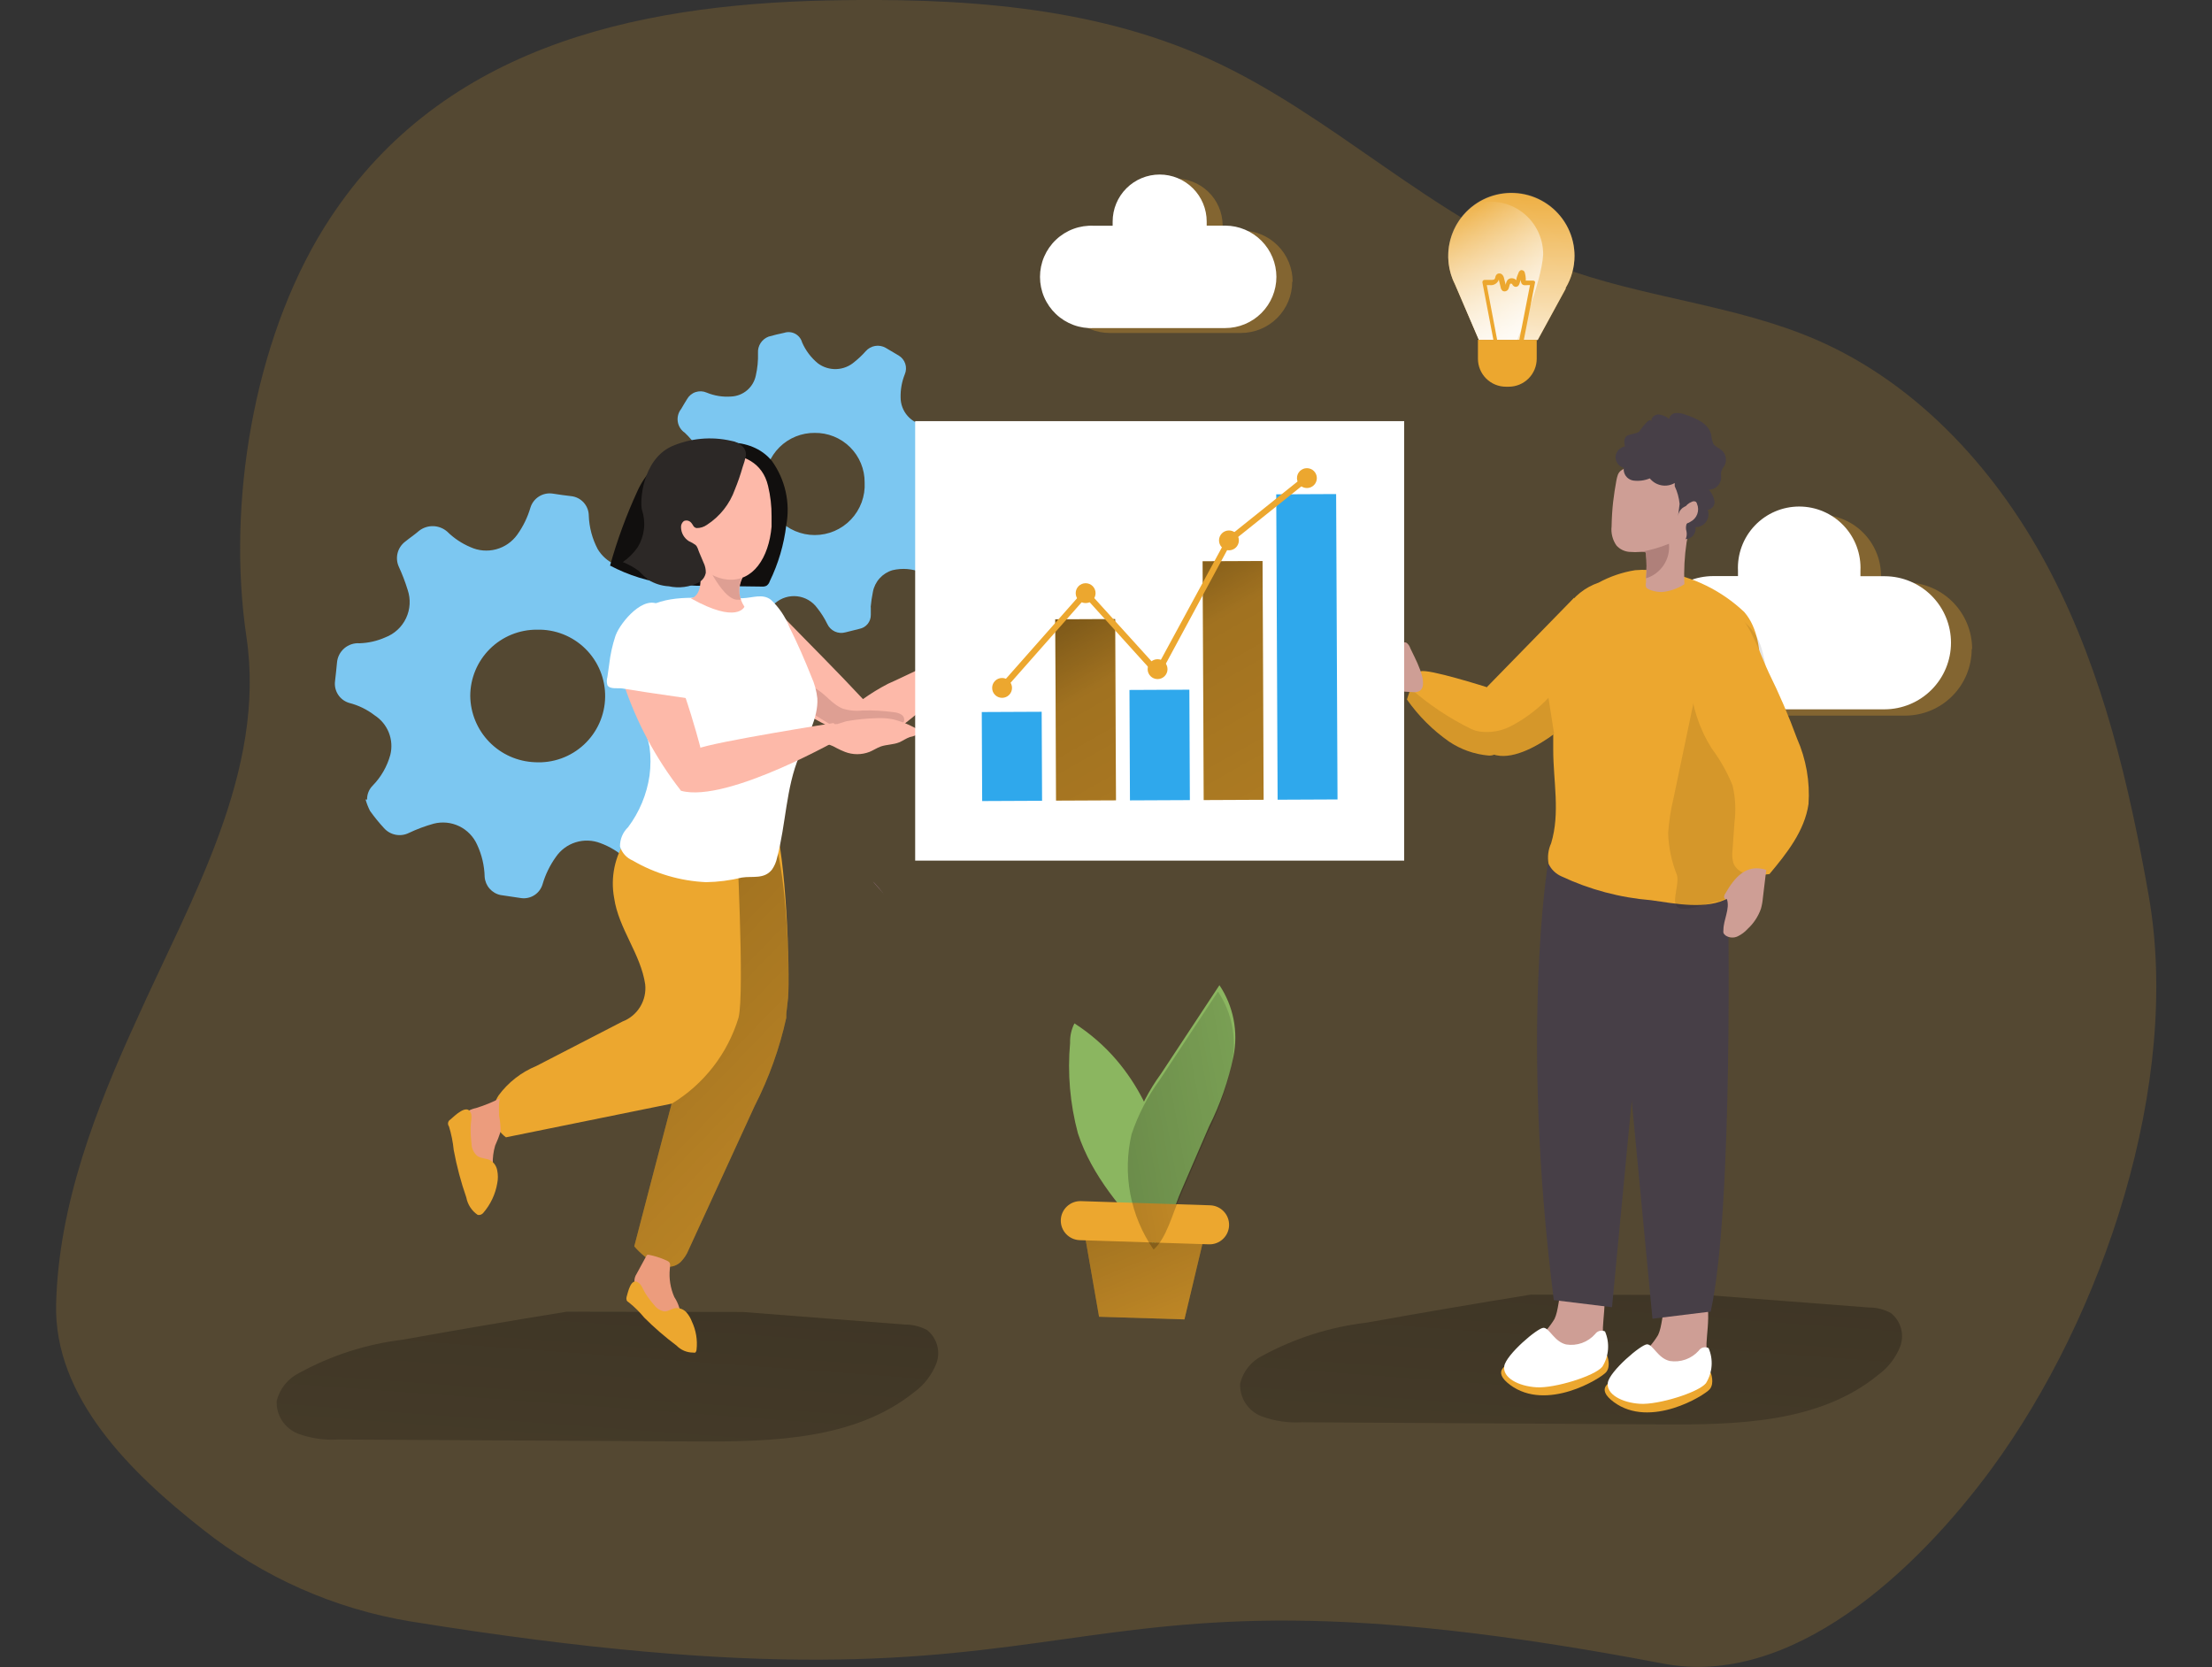 <svg width="406" height="306" viewBox="0 0 406 306" fill="none" xmlns="http://www.w3.org/2000/svg">
<rect x="0" y="0" width="406" height="306" fill="#333333" stroke="none"/>
<g clip-path="url(#clip0_613_6)">
<path opacity="0.18" d="M75.367 297.6C61.388 295.302 48.229 289.466 37.143 280.646C24.068 270.37 9.862 256.524 10.299 239.339C10.761 221.1 17.569 203.555 25.095 187.14C35.037 164.971 48.908 141.594 45.235 116.908C41.613 92.607 46.494 62.68 59.492 41.769C80.043 8.837 116.006 0.848 151.97 0.077C175.732 -0.411 200.187 1.002 221.842 10.789C244.602 21.064 262.815 40.048 286.063 48.885C301.476 54.691 318.328 55.846 333.407 62.371C352.391 70.617 367.033 86.955 376.538 105.348C386.043 123.741 390.821 144.163 394.391 164.431C400.402 198.725 386.12 241.496 365.543 269.574C351.749 288.326 328.783 309.93 305.099 305.306C185.031 282.392 208.125 319.024 75.367 297.6Z" fill="#ECA72F"/>
<path opacity="0.31" d="M361.896 119.117C361.896 122.356 360.611 125.462 358.323 127.754C356.036 130.047 352.932 131.338 349.694 131.345H318.277C315.034 131.345 311.924 130.056 309.63 127.763C307.337 125.47 306.049 122.36 306.049 119.117C306.049 115.874 307.337 112.764 309.63 110.471C311.924 108.178 315.034 106.889 318.277 106.889H322.798C322.772 106.556 322.772 106.221 322.798 105.887C322.772 104.413 323.038 102.949 323.579 101.577C324.119 100.205 324.925 98.954 325.95 97.893C326.974 96.833 328.197 95.985 329.55 95.397C330.902 94.81 332.357 94.494 333.831 94.469C335.305 94.444 336.77 94.709 338.142 95.25C339.513 95.791 340.765 96.596 341.825 97.621C342.886 98.645 343.734 99.869 344.321 101.221C344.909 102.573 345.224 104.028 345.249 105.502V105.887C345.249 106.221 345.249 106.555 345.249 106.889H349.745C352.988 106.889 356.098 108.178 358.391 110.471C360.684 112.764 361.973 115.874 361.973 119.117H361.896Z" fill="#ECA72F"/>
<path d="M358.094 117.961C358.094 121.2 356.809 124.306 354.521 126.598C352.234 128.891 349.13 130.182 345.892 130.189H314.5C312.895 130.189 311.305 129.872 309.821 129.258C308.338 128.643 306.99 127.743 305.854 126.607C304.719 125.472 303.818 124.124 303.203 122.64C302.589 121.157 302.273 119.567 302.273 117.961C302.273 116.355 302.589 114.765 303.203 113.282C303.818 111.798 304.719 110.45 305.854 109.315C306.99 108.179 308.338 107.279 309.821 106.664C311.305 106.05 312.895 105.733 314.5 105.733H318.996C318.996 105.399 318.996 105.066 318.996 104.757C318.923 103.236 319.16 101.716 319.692 100.289C320.224 98.862 321.04 97.558 322.091 96.456C323.141 95.354 324.405 94.476 325.805 93.877C327.205 93.277 328.712 92.968 330.235 92.968C331.757 92.968 333.264 93.277 334.664 93.877C336.064 94.476 337.328 95.354 338.378 96.456C339.429 97.558 340.245 98.862 340.777 100.289C341.309 101.716 341.546 103.236 341.473 104.757V104.757C341.473 105.091 341.473 105.425 341.473 105.759H345.969C349.191 105.779 352.275 107.074 354.547 109.36C356.819 111.646 358.094 114.738 358.094 117.961V117.961Z" fill="white"/>
<path d="M67.378 146.758C67.365 146.282 67.45 145.809 67.627 145.367C67.803 144.926 68.069 144.525 68.406 144.189C69.947 142.61 71.061 140.665 71.642 138.537C71.978 137.181 71.88 135.753 71.365 134.454C70.849 133.156 69.94 132.05 68.765 131.293C67.372 130.217 65.772 129.439 64.064 129.007C63.23 128.753 62.514 128.21 62.043 127.476C61.572 126.742 61.378 125.864 61.495 125C61.624 123.869 61.752 122.739 61.855 121.609C61.94 120.593 62.422 119.652 63.196 118.988C63.97 118.325 64.974 117.993 65.991 118.064C67.622 118.015 69.227 117.648 70.718 116.985C72.397 116.348 73.764 115.084 74.53 113.46C75.297 111.836 75.403 109.978 74.828 108.277C74.383 106.829 73.842 105.413 73.209 104.038C72.846 103.251 72.763 102.363 72.973 101.522C73.183 100.681 73.674 99.938 74.365 99.414C75.213 98.721 76.112 98.13 76.934 97.41C77.677 96.839 78.594 96.542 79.531 96.57C80.467 96.599 81.365 96.95 82.072 97.564C83.3 98.776 84.747 99.744 86.336 100.416C87.813 101.095 89.48 101.238 91.05 100.821C92.621 100.404 93.997 99.452 94.942 98.13C96.02 96.625 96.837 94.948 97.356 93.172C97.618 92.316 98.182 91.583 98.942 91.111C99.703 90.639 100.609 90.458 101.492 90.603C102.623 90.783 103.727 90.937 104.857 91.065C105.741 91.166 106.556 91.588 107.148 92.252C107.74 92.915 108.068 93.773 108.069 94.662C108.149 96.806 108.711 98.904 109.713 100.801C110.46 102.036 111.566 103.015 112.883 103.607C114.199 104.198 115.665 104.376 117.085 104.115C118.697 103.792 120.255 103.238 121.709 102.471C122.567 101.988 123.578 101.852 124.534 102.091C125.489 102.33 126.317 102.925 126.847 103.755C127.489 104.732 128.337 105.579 128.979 106.555C129.46 107.237 129.686 108.067 129.615 108.899C129.545 109.731 129.183 110.511 128.594 111.102C127.336 112.408 126.342 113.942 125.665 115.623C124.947 117.27 124.894 119.131 125.517 120.816C126.139 122.501 127.389 123.881 129.005 124.666C130.237 125.361 131.536 125.929 132.883 126.361C133.655 126.608 134.324 127.101 134.788 127.764C135.252 128.428 135.485 129.226 135.452 130.035C135.452 131.396 135.195 132.758 134.99 134.093C134.882 134.979 134.449 135.792 133.775 136.376C133.101 136.96 132.234 137.272 131.342 137.253C129.351 137.292 127.394 137.775 125.614 138.666C124.279 139.322 123.198 140.4 122.538 141.733C121.879 143.066 121.678 144.579 121.966 146.038C122.216 147.747 122.764 149.399 123.584 150.919C123.844 151.334 124.02 151.796 124.102 152.279C124.183 152.762 124.168 153.256 124.059 153.733C123.949 154.21 123.746 154.661 123.462 155.06C123.178 155.459 122.818 155.797 122.403 156.057L120.091 157.855C119.375 158.491 118.442 158.827 117.486 158.794C116.529 158.76 115.622 158.36 114.953 157.675C113.582 156.39 111.965 155.394 110.201 154.747C108.746 154.183 107.143 154.13 105.654 154.597C104.165 155.064 102.879 156.022 102.006 157.316C100.929 158.822 100.113 160.497 99.591 162.274C99.353 163.097 98.829 163.808 98.113 164.279C97.397 164.75 96.537 164.95 95.687 164.842L91.885 164.277C91.099 164.117 90.388 163.703 89.859 163.1C89.33 162.497 89.013 161.738 88.956 160.938C88.909 158.893 88.436 156.881 87.569 155.029C86.91 153.551 85.749 152.352 84.292 151.647C82.834 150.942 81.174 150.775 79.606 151.176C78.045 151.611 76.523 152.178 75.059 152.872C74.307 153.249 73.451 153.368 72.625 153.21C71.798 153.052 71.047 152.626 70.486 151.998C69.565 150.999 68.707 149.944 67.918 148.838C67.575 148.165 67.3 147.459 67.096 146.732L67.378 146.758ZM98.564 115.572C96.96 115.562 95.371 115.868 93.886 116.474C92.402 117.08 91.052 117.973 89.913 119.102C88.775 120.231 87.87 121.574 87.252 123.053C86.634 124.532 86.314 126.119 86.311 127.723C86.348 130.888 87.601 133.917 89.81 136.184C92.019 138.45 95.016 139.78 98.178 139.899C99.819 139.996 101.462 139.76 103.008 139.205C104.555 138.65 105.973 137.787 107.178 136.67C108.383 135.552 109.348 134.202 110.017 132.701C110.686 131.2 111.045 129.58 111.071 127.937C111.097 126.294 110.79 124.662 110.169 123.141C109.548 121.62 108.625 120.24 107.457 119.085C106.288 117.929 104.898 117.023 103.369 116.419C101.841 115.815 100.206 115.527 98.564 115.572Z" fill="#7CC7F1"/>
<path d="M159.831 111.462C159.831 111.924 159.831 112.387 159.831 112.849C159.842 113.454 159.639 114.043 159.258 114.513C158.878 114.983 158.344 115.303 157.75 115.418L155.181 116.06C154.532 116.244 153.839 116.19 153.226 115.907C152.614 115.624 152.123 115.132 151.842 114.519C151.335 113.477 150.715 112.495 149.992 111.59C149.564 110.999 149.018 110.504 148.389 110.135C147.76 109.766 147.061 109.532 146.336 109.447C145.612 109.363 144.878 109.43 144.18 109.644C143.483 109.858 142.838 110.215 142.285 110.691C141.458 111.348 140.677 112.06 139.948 112.823C139.519 113.328 138.927 113.667 138.274 113.779C137.622 113.892 136.95 113.772 136.377 113.44L134.296 112.207C133.946 112.035 133.633 111.795 133.376 111.5C133.12 111.206 132.924 110.863 132.802 110.492C132.68 110.121 132.634 109.729 132.665 109.34C132.697 108.951 132.806 108.572 132.986 108.225C133.39 107.065 133.632 105.855 133.706 104.629C133.814 103.294 133.396 101.969 132.542 100.938C131.688 99.906 130.465 99.249 129.133 99.106C127.849 98.9 126.564 99.106 125.203 98.849C124.551 98.85 123.924 98.605 123.447 98.161C122.97 97.718 122.679 97.109 122.634 96.46C122.523 95.747 122.36 95.043 122.146 94.353C121.947 93.68 121.999 92.959 122.292 92.321C122.585 91.683 123.099 91.174 123.738 90.885C124.968 90.247 126.115 89.462 127.155 88.548C128.053 87.73 128.619 86.612 128.747 85.404C128.875 84.197 128.555 82.985 127.849 81.997C127.235 81.057 126.511 80.195 125.691 79.428C125.347 79.196 125.054 78.895 124.832 78.545C124.61 78.194 124.463 77.802 124.401 77.391C124.338 76.981 124.361 76.562 124.468 76.161C124.575 75.76 124.764 75.386 125.023 75.061C125.382 74.471 125.716 73.854 126.102 73.263C126.445 72.652 127.003 72.189 127.667 71.966C128.332 71.743 129.056 71.775 129.698 72.056C131.135 72.653 132.694 72.899 134.245 72.775C135.304 72.72 136.316 72.318 137.123 71.631C137.931 70.944 138.491 70.01 138.715 68.973C139.032 67.601 139.17 66.194 139.126 64.786C139.085 64.142 139.253 63.502 139.605 62.961C139.957 62.419 140.473 62.005 141.078 61.781C142.029 61.498 142.979 61.292 143.929 61.087C144.26 60.977 144.609 60.935 144.956 60.964C145.303 60.992 145.641 61.092 145.948 61.255C146.256 61.418 146.527 61.643 146.745 61.914C146.963 62.185 147.124 62.498 147.218 62.834C147.866 64.33 148.861 65.651 150.12 66.687C151.104 67.42 152.31 67.791 153.536 67.74C154.761 67.689 155.932 67.217 156.851 66.404C157.591 65.814 158.279 65.161 158.906 64.452C159.35 63.945 159.955 63.607 160.62 63.495C161.285 63.383 161.967 63.503 162.554 63.836L164.943 65.249C165.516 65.588 165.947 66.124 166.155 66.757C166.363 67.39 166.334 68.077 166.073 68.691C165.536 70.029 165.274 71.462 165.302 72.904C165.292 74.162 165.745 75.38 166.573 76.327C167.402 77.274 168.549 77.884 169.798 78.041C170.963 78.209 172.14 78.286 173.317 78.272C174.035 78.2 174.752 78.413 175.314 78.865C175.876 79.316 176.239 79.971 176.323 80.687C176.528 81.509 176.759 82.306 176.939 83.256C177.106 83.879 177.032 84.542 176.732 85.113C176.432 85.684 175.928 86.122 175.321 86.339C173.959 86.94 172.735 87.814 171.724 88.907C170.985 89.65 170.505 90.611 170.357 91.648C170.209 92.685 170.4 93.742 170.902 94.662C171.628 95.838 172.49 96.925 173.471 97.898C174.068 98.349 174.465 99.013 174.58 99.752C174.695 100.49 174.519 101.244 174.088 101.854L172.932 103.781C172.605 104.449 172.028 104.961 171.326 105.206C170.623 105.452 169.853 105.41 169.181 105.091C167.484 104.378 165.603 104.225 163.812 104.654C162.904 104.922 162.088 105.436 161.453 106.139C160.818 106.841 160.39 107.706 160.216 108.636C160.027 109.561 159.89 110.496 159.805 111.436L159.831 111.462ZM149.555 79.454C148.354 79.441 147.161 79.666 146.048 80.117C144.934 80.568 143.921 81.236 143.068 82.082C142.214 82.929 141.538 83.936 141.077 85.046C140.616 86.156 140.381 87.346 140.384 88.548C140.319 89.791 140.507 91.035 140.937 92.204C141.368 93.372 142.032 94.44 142.888 95.344C143.745 96.247 144.777 96.967 145.921 97.459C147.065 97.95 148.297 98.204 149.542 98.204C150.788 98.204 152.02 97.95 153.164 97.459C154.308 96.967 155.34 96.247 156.196 95.344C157.053 94.44 157.717 93.372 158.148 92.204C158.578 91.035 158.766 89.791 158.7 88.548C158.707 87.343 158.473 86.149 158.013 85.036C157.552 83.922 156.873 82.913 156.016 82.065C155.159 81.218 154.142 80.551 153.024 80.102C151.905 79.654 150.709 79.434 149.504 79.454H149.555Z" fill="#7CC7F1"/>
<path d="M136.351 240.803L166.124 243.115C167.532 243.105 168.919 243.449 170.157 244.117C171.046 244.823 171.69 245.791 171.998 246.884C172.307 247.976 172.265 249.138 171.879 250.205C171.059 252.32 169.651 254.157 167.82 255.497C157.005 264.205 141.823 264.642 127.849 264.565L62.086 264.205C59.544 264.37 56.996 263.994 54.611 263.1C53.434 262.619 52.434 261.786 51.748 260.714C51.063 259.643 50.726 258.386 50.783 257.115C51.061 256.007 51.577 254.973 52.296 254.086C53.015 253.198 53.919 252.479 54.945 251.977C60.819 248.76 67.254 246.694 73.903 245.889C83.921 244.091 93.957 242.378 104.01 240.751" fill="url(#paint0_linear_613_6)"/>
<path d="M313.267 237.695L343.04 239.981C344.451 239.967 345.841 240.321 347.073 241.008C347.956 241.713 348.597 242.677 348.905 243.764C349.214 244.851 349.175 246.007 348.794 247.071C347.972 249.192 346.553 251.03 344.71 252.363C333.921 261.199 318.739 261.533 304.79 261.431L239.002 261.045C236.461 261.201 233.915 260.825 231.527 259.941C230.331 259.471 229.311 258.639 228.611 257.561C227.911 256.483 227.565 255.214 227.622 253.93C227.891 252.818 228.404 251.781 229.124 250.892C229.844 250.003 230.752 249.286 231.784 248.792C237.698 245.591 244.166 243.542 250.845 242.755C260.863 240.957 270.899 239.244 280.951 237.618" fill="url(#paint1_linear_613_6)"/>
<path d="M294.207 243.654C294.265 245.197 293.976 246.734 293.359 248.15C292.614 249.46 291.484 250.509 290.122 251.155C287.19 252.674 283.787 253.005 280.617 252.08C280.423 252.071 280.233 252.022 280.059 251.935C279.885 251.848 279.731 251.726 279.608 251.576C279.484 251.425 279.394 251.251 279.342 251.063C279.29 250.876 279.278 250.68 279.307 250.487C279.579 248.73 280.495 247.137 281.876 246.018C283.242 244.916 284.407 243.587 285.318 242.087C286.757 239.159 285.678 231.324 291.227 232.583C295.774 233.559 294.335 240.315 294.207 243.654Z" fill="#CE9E95"/>
<path d="M294.977 248.792C294.977 248.792 295.748 250.719 294.797 251.849C293.847 252.979 283.88 259.17 277.175 254.187C270.471 249.203 286.269 248.561 286.269 248.561L294.977 248.792Z" fill="#ECA72F"/>
<path d="M294.592 244.374C294.286 244.226 293.937 244.191 293.608 244.276C293.279 244.36 292.991 244.559 292.794 244.836C292.14 245.584 291.306 246.153 290.371 246.49C289.437 246.827 288.431 246.921 287.451 246.763C285.267 246.249 284.394 243.731 283.315 243.706C282.236 243.68 276.43 248.638 276.096 250.744C275.762 252.851 278.665 254.418 282.005 254.623C285.344 254.829 292.691 252.568 294.104 250.847C294.701 249.887 295.057 248.797 295.142 247.67C295.227 246.543 295.038 245.412 294.592 244.374V244.374Z" fill="white"/>
<path d="M313.216 246.608C313.275 248.152 312.985 249.688 312.368 251.104C311.623 252.414 310.493 253.463 309.132 254.109C306.203 255.636 302.799 255.977 299.627 255.06C299.191 254.975 298.8 254.738 298.522 254.392C298.364 254.102 298.292 253.772 298.317 253.442C298.589 251.685 299.505 250.091 300.886 248.972C302.252 247.87 303.416 246.541 304.328 245.041C305.766 242.113 304.687 234.278 310.236 235.537C314.783 236.59 313.344 243.346 313.216 246.608Z" fill="#CE9E95"/>
<path d="M313.987 251.926C313.987 251.926 314.757 253.853 313.807 254.983C312.856 256.113 302.889 262.304 296.185 257.32C289.48 252.337 305.253 251.695 305.253 251.695L313.987 251.926Z" fill="#ECA72F"/>
<path d="M313.601 247.431C313.297 247.272 312.946 247.231 312.613 247.317C312.281 247.402 311.993 247.607 311.803 247.893C311.143 248.632 310.308 249.194 309.375 249.526C308.441 249.859 307.439 249.951 306.46 249.794C304.276 249.28 303.403 246.763 302.324 246.737C301.245 246.711 295.44 251.669 295.106 253.776C294.772 255.882 297.675 257.449 301.014 257.654C304.354 257.86 311.7 255.599 313.113 253.878C313.71 252.923 314.066 251.838 314.151 250.715C314.236 249.591 314.048 248.465 313.601 247.431V247.431Z" fill="white"/>
<path d="M317.172 164.791C317.172 164.791 318.225 221.716 313.987 240.726L303.3 242.036L295.876 164.02L317.172 164.791Z" fill="#473F47"/>
<path d="M284.111 158.574C284.111 158.574 278.973 189.4 285.19 238.619L295.876 239.929L303.3 161.965L284.111 158.574Z" fill="#473F47"/>
<path d="M271.704 134.068C271.704 136.123 272.5 137.921 274.272 138.512C274.419 138.578 274.575 138.621 274.735 138.64C278.023 139.308 282.441 136.816 285.344 134.633C286.589 133.725 287.781 132.748 288.915 131.704V109.715L272.937 126.079C272.099 128.658 271.683 131.356 271.704 134.068V134.068Z" fill="#ECA72F"/>
<path d="M285.087 134.556C285.087 135.583 285.087 136.636 285.087 137.664C285.087 143.341 286.397 149.198 284.702 154.772C284.158 155.961 283.997 157.29 284.24 158.574C284.735 159.599 285.583 160.411 286.629 160.861C291.804 163.287 297.372 164.767 303.069 165.228C307.308 165.818 313.344 167.077 317.275 164.791C318.767 163.681 319.763 162.03 320.049 160.193C321.539 154.306 322.4 148.279 322.618 142.211C322.618 141.44 322.618 140.644 322.772 139.848C323.106 134.427 323.209 128.956 323.106 123.535C323.106 119.579 322.721 115.315 320.152 112.335C315.999 108.402 310.749 105.823 305.098 104.937C303.46 104.599 301.781 104.504 300.115 104.654C297.767 105.031 295.499 105.804 293.41 106.941C290.933 107.787 288.827 109.467 287.451 111.693C286.066 114.521 285.089 117.531 284.548 120.633C284.098 123.558 284.046 126.53 284.394 129.469C284.548 130.908 284.907 132.347 285.062 133.759C285.087 134.042 285.087 134.299 285.087 134.556Z" fill="#ECA72F"/>
<path opacity="0.1" d="M308.284 166.718C309.928 167.206 313.73 165.716 314.989 165.485C315.733 165.485 316.427 164.971 317.172 164.791C320.948 163.841 321.385 153.283 321.745 150.431C323.044 142.875 323.902 135.25 324.313 127.594C324.485 124.681 324.146 121.76 323.312 118.963C322.895 117.561 322.175 116.269 321.202 115.177C320.23 114.085 319.03 113.22 317.686 112.644C312.882 110.922 311.444 126.13 310.776 129.264L307.179 146.449C306.666 148.567 306.331 150.724 306.177 152.897C306.263 155.541 306.811 158.149 307.796 160.604C308.232 162.119 307.025 164.971 307.616 166.075C307.663 166.231 307.749 166.371 307.866 166.483C307.983 166.596 308.127 166.676 308.284 166.718Z" fill="#020202"/>
<path d="M296.698 100.133C297.298 100.794 298.122 101.206 299.01 101.289C299.754 101.353 300.502 101.353 301.245 101.289H301.682C301.774 101.263 301.872 101.263 301.964 101.289C302.052 101.38 302.106 101.498 302.119 101.623C302.247 103.11 302.247 104.606 302.119 106.093V106.093V106.889C302.041 107.167 302.041 107.46 302.119 107.737C302.273 108.071 302.658 108.199 303.018 108.328C303.67 108.553 304.357 108.666 305.047 108.662C306.514 108.526 307.926 108.032 309.157 107.223C309.045 104.647 309.183 102.066 309.568 99.517C310.287 96.306 310.614 93.019 310.544 89.73C310.46 88.437 309.985 87.201 309.183 86.184C308.544 85.566 307.781 85.09 306.943 84.788C306.106 84.487 305.215 84.368 304.328 84.438C301.98 84.39 299.669 85.024 297.675 86.262C296.93 86.75 296.852 87.392 296.673 88.214C296.441 89.498 296.236 90.783 296.082 92.118C295.928 93.454 295.825 95.073 295.799 96.588C295.654 97.84 295.974 99.102 296.698 100.133Z" fill="#CE9E95"/>
<path d="M298.24 81.946C297.786 82.024 297.37 82.25 297.059 82.59C296.747 82.929 296.557 83.362 296.519 83.821C296.502 84.284 296.643 84.74 296.918 85.113C297.194 85.486 297.587 85.755 298.034 85.876C297.966 86.402 298.1 86.934 298.411 87.363C298.721 87.793 299.184 88.088 299.704 88.188C300.756 88.342 301.83 88.209 302.812 87.803C303.347 88.467 304.103 88.918 304.942 89.073C305.78 89.229 306.647 89.079 307.385 88.651V89.241C307.874 90.267 308.178 91.372 308.284 92.504L308.001 94.687C308.066 94.123 308.35 93.608 308.793 93.252C309.235 92.896 309.8 92.729 310.365 92.786C310.522 92.77 310.681 92.786 310.831 92.835C310.982 92.884 311.12 92.963 311.238 93.069C311.335 93.225 311.397 93.4 311.418 93.583C311.434 93.923 311.368 94.261 311.225 94.57C311.082 94.879 310.866 95.148 310.596 95.355C310.21 95.612 309.722 95.792 309.543 96.229C309.415 96.647 309.415 97.094 309.543 97.513C309.647 98.005 309.593 98.518 309.388 98.977L310.108 98.797C310.32 98.684 310.518 98.546 310.699 98.386C310.894 98.169 311.04 97.912 311.124 97.632C311.209 97.352 311.23 97.057 311.187 96.768C311.57 96.769 311.947 96.679 312.288 96.504C312.628 96.328 312.921 96.074 313.143 95.762C313.365 95.45 313.508 95.088 313.561 94.709C313.614 94.33 313.575 93.944 313.447 93.583C313.637 93.558 313.82 93.495 313.985 93.398C314.15 93.302 314.294 93.173 314.409 93.02C314.524 92.867 314.607 92.692 314.654 92.507C314.7 92.321 314.709 92.128 314.68 91.939C314.529 91.174 314.174 90.464 313.653 89.884C314.255 89.877 314.83 89.633 315.253 89.205C315.676 88.777 315.913 88.199 315.913 87.597C315.862 87.248 315.862 86.893 315.913 86.544C316.063 86.147 316.271 85.775 316.53 85.439C316.759 84.999 316.841 84.496 316.762 84.006C316.683 83.515 316.449 83.063 316.093 82.717C315.579 82.254 314.86 82.023 314.475 81.458C314.268 80.931 314.138 80.377 314.089 79.814C313.627 77.733 311.315 76.757 309.286 76.089C308.74 75.867 308.152 75.77 307.565 75.806C307.273 75.829 306.997 75.947 306.779 76.142C306.561 76.337 306.413 76.598 306.357 76.885C305.805 76.42 305.124 76.133 304.405 76.063C303.711 76.063 302.941 76.706 303.12 77.373C302.838 76.243 300.937 79.172 300.834 79.249C299.575 80.019 297.649 79.249 298.24 81.946Z" fill="#473F47"/>
<path d="M301.245 101.341H301.682C301.774 101.314 301.872 101.314 301.964 101.341C302.052 101.432 302.106 101.549 302.119 101.675C302.247 103.162 302.247 104.657 302.119 106.144V106.144C303.446 105.736 304.59 104.881 305.358 103.724C306.126 102.568 306.47 101.181 306.332 99.799C304.677 100.479 302.955 100.978 301.194 101.289L301.245 101.341Z" fill="#AF807A"/>
<path d="M258.243 128.391C260.344 131.388 262.952 133.996 265.949 136.097C268.101 137.547 270.584 138.431 273.168 138.666C273.507 138.701 273.85 138.657 274.17 138.537C274.721 138.375 275.206 138.042 275.557 137.587C276.635 136.303 277.282 134.712 277.406 133.04C277.586 128.647 272.834 126.104 272.834 126.104C272.834 126.104 262.019 122.662 260.735 123.227C260.041 123.51 259.373 125.051 258.911 126.361C258.448 127.671 258.243 128.391 258.243 128.391Z" fill="#ECA72F"/>
<path opacity="0.1" d="M258.243 128.391C260.344 131.388 262.952 133.996 265.949 136.097C268.101 137.547 270.584 138.431 273.168 138.666C273.507 138.701 273.85 138.657 274.17 138.537C274.316 138.604 274.472 138.647 274.632 138.666C277.92 139.334 282.339 136.842 285.241 134.658L284.214 128.082C282.246 130.15 279.956 131.886 277.432 133.22C275.655 134.171 273.624 134.54 271.627 134.273C271.085 134.194 270.557 134.039 270.06 133.811C266.007 131.834 262.24 129.32 258.859 126.335C258.5 127.44 258.243 128.391 258.243 128.391Z" fill="#020202"/>
<path d="M329.836 135.558C331.505 139.334 332.228 143.461 331.943 147.58C331.224 152.512 327.935 156.648 324.776 160.424C322.207 160.809 319.047 160.758 318.148 158.395C317.941 157.633 317.889 156.839 317.994 156.057L318.354 150.919C318.648 148.656 318.526 146.357 317.994 144.138C317.012 141.723 315.726 139.444 314.166 137.356C311.915 133.776 310.566 129.704 310.236 125.488C309.954 121.532 312.959 108.739 318.79 112.644C321.205 114.236 323.363 120.812 324.647 123.458C326.6 127.414 328.329 131.447 329.836 135.558Z" fill="#ECA72F"/>
<path d="M316.658 164.02C316.529 164.21 316.457 164.433 316.453 164.663C316.453 164.724 316.469 164.784 316.497 164.838C316.526 164.893 316.567 164.939 316.617 164.975C316.667 165.01 316.725 165.032 316.786 165.041C316.847 165.049 316.909 165.043 316.966 165.022C317.557 166.846 316.324 168.773 316.324 170.699C316.299 170.87 316.299 171.043 316.324 171.213C316.418 171.422 316.57 171.601 316.761 171.727C317.084 171.931 317.454 172.05 317.836 172.073C318.218 172.095 318.599 172.02 318.945 171.855C319.636 171.525 320.255 171.063 320.768 170.494C321.873 169.479 322.711 168.209 323.209 166.795C323.393 166.14 323.513 165.469 323.568 164.791L324.185 159.653C320.511 158.497 318.405 160.989 316.658 164.02Z" fill="#CE9E95"/>
<path d="M258.859 118.989C258.753 118.645 258.558 118.334 258.294 118.089C258.234 118.027 258.163 117.978 258.083 117.944C258.004 117.91 257.918 117.893 257.832 117.893C257.746 117.893 257.66 117.91 257.581 117.944C257.501 117.978 257.429 118.027 257.369 118.089C257.267 118.271 257.206 118.473 257.19 118.68C257.09 118.903 256.928 119.092 256.722 119.225C256.517 119.357 256.278 119.427 256.034 119.425C255.545 119.394 255.065 119.272 254.621 119.066C253.332 118.598 252.02 118.195 250.69 117.858C250.382 117.756 250.049 117.756 249.74 117.858C249.579 117.943 249.436 118.059 249.321 118.2C249.206 118.342 249.122 118.505 249.072 118.68C248.796 119.49 248.727 120.356 248.87 121.199C249.014 122.043 249.366 122.837 249.894 123.51C250.976 124.849 252.449 125.819 254.107 126.284C255.784 126.734 257.509 126.984 259.245 127.029C259.673 127.089 260.109 127.027 260.503 126.849C262.559 125.668 259.45 120.35 258.859 118.989Z" fill="#CE9E95"/>
<path d="M135.273 157.367C135.273 157.367 135.273 181.154 133.577 185.47C129.184 197.544 123.302 202.476 123.302 202.476C120.99 211.227 118.695 219.987 116.417 228.755C118.652 231.324 122.377 233.893 124.895 231.658C125.552 230.999 126.068 230.212 126.41 229.346L138.509 202.99C141.128 197.865 143.079 192.426 144.315 186.806V186.318V186.189C144.315 185.855 144.495 184.751 144.649 183.158C145.034 178.509 144.264 156.519 142.08 150.739C142.08 150.739 133.937 153.539 131.599 150.354L135.273 157.367Z" fill="#ECA72F"/>
<path d="M135.273 157.367C135.273 157.367 135.273 181.154 133.577 185.47C129.184 197.544 123.302 202.476 123.302 202.476C120.99 211.227 118.695 219.987 116.417 228.755C118.652 231.324 122.377 233.893 124.895 231.658C125.552 230.998 126.068 230.212 126.41 229.346L138.509 202.99C141.128 197.865 143.079 192.426 144.315 186.806V186.318V186.189C144.315 185.855 144.495 184.751 144.649 183.158C145.034 178.509 144.341 160.707 142.286 154.901C140.983 155.131 139.644 155.038 138.385 154.631C137.127 154.223 135.988 153.513 135.067 152.563L135.273 157.367Z" fill="url(#paint2_linear_613_6)"/>
<path d="M115.004 153.95C112.847 157.123 112.025 161.017 112.718 164.791C113.54 170.468 117.599 175.066 118.421 180.666C118.578 182.108 118.252 183.561 117.494 184.798C116.737 186.035 115.59 186.985 114.234 187.499L98.41 195.668C95.668 196.797 93.288 198.654 91.525 201.037C90.711 202.246 90.396 203.723 90.645 205.159C90.894 206.595 91.688 207.879 92.861 208.744L123.328 202.553C129.207 198.981 133.561 193.365 135.555 186.78C136.711 182.336 135.144 152.563 135.144 152.563C130.212 147.837 128.517 149.609 125.46 146.013C121.786 148.787 117.753 150.226 115.004 153.95Z" fill="#ECA72F"/>
<path d="M90.446 213.625C90.446 215.346 90.78 217.401 89.47 218.557C89.417 218.623 89.351 218.678 89.276 218.718C89.201 218.758 89.118 218.782 89.034 218.788C88.783 218.783 88.544 218.682 88.366 218.505C85.36 215.937 84.564 211.647 84.307 207.691C84.124 206.696 84.297 205.668 84.795 204.788C85.488 204.067 86.384 203.575 87.364 203.375C88.924 202.897 90.437 202.278 91.885 201.525C91.448 201.757 91.602 204.325 91.602 204.762C91.797 205.726 91.892 206.707 91.885 207.691C91.6 208.565 91.265 209.423 90.883 210.259C90.56 211.351 90.413 212.487 90.446 213.625V213.625Z" fill="#EC9C7D"/>
<path d="M123.764 238.054C124.57 239.283 124.999 240.721 124.997 242.19C124.977 242.457 124.869 242.71 124.689 242.909C124.149 243.423 123.276 243.063 122.685 242.652C120.417 240.844 118.471 238.663 116.931 236.205C116.683 235.919 116.515 235.574 116.443 235.203C116.428 234.7 116.572 234.206 116.854 233.79L118.601 230.579C118.648 230.478 118.718 230.39 118.806 230.322C118.923 230.283 119.049 230.283 119.166 230.322C120.09 230.506 120.994 230.781 121.863 231.144C123.045 231.632 123.071 231.683 122.942 232.891C122.766 234.654 123.05 236.433 123.764 238.054Z" fill="#EC9C7D"/>
<path d="M115.004 238.054C114.954 238.222 114.954 238.4 115.004 238.568C115.004 238.799 115.287 238.953 115.467 239.082C116.485 239.899 117.415 240.82 118.241 241.83C120.093 243.683 122.077 245.4 124.175 246.968C124.571 247.378 125.046 247.703 125.572 247.924C126.097 248.144 126.662 248.256 127.232 248.253C127.359 248.278 127.49 248.278 127.617 248.253C127.756 248.106 127.838 247.915 127.849 247.713C128.046 245.955 127.752 244.177 127.001 242.575C126.765 241.944 126.417 241.361 125.973 240.854C125.741 240.604 125.458 240.406 125.144 240.273C124.83 240.141 124.491 240.076 124.149 240.084C123.405 240.084 122.737 240.7 121.966 240.7C121.201 240.574 120.517 240.149 120.065 239.518C119.469 238.844 118.928 238.122 118.447 237.361C118.087 236.796 117.753 235.768 117.162 235.408C115.801 234.432 115.261 237.181 115.004 238.054Z" fill="#ECA72F"/>
<path d="M82.663 205.481C82.556 205.541 82.464 205.623 82.392 205.721C82.32 205.82 82.27 205.932 82.246 206.052C82.221 206.171 82.223 206.295 82.251 206.413C82.278 206.532 82.331 206.644 82.406 206.74C82.84 208.155 83.132 209.609 83.279 211.081C83.829 214.038 84.602 216.95 85.591 219.79C85.711 220.432 85.957 221.043 86.314 221.59C86.671 222.137 87.132 222.607 87.672 222.975C87.824 223.011 87.982 223.011 88.134 222.975C88.355 222.915 88.552 222.79 88.7 222.616C90.038 221.069 90.927 219.186 91.268 217.17C91.423 216.407 91.423 215.621 91.268 214.858C91.208 214.475 91.067 214.11 90.854 213.787C90.641 213.464 90.362 213.189 90.035 212.982C89.29 212.571 88.314 212.674 87.595 212.16C87.266 211.871 87.003 211.515 86.821 211.117C86.64 210.718 86.544 210.286 86.542 209.848C86.414 208.835 86.363 207.813 86.388 206.791C86.388 205.995 86.722 204.813 86.388 204.223C85.694 202.553 83.433 204.813 82.663 205.481Z" fill="#ECA72F"/>
<path d="M144.315 96.409C143.881 99.978 142.857 103.45 141.284 106.684C141.185 107.017 140.977 107.306 140.693 107.506C140.421 107.635 140.119 107.688 139.819 107.66L127.849 107.506C126.898 107.506 125.717 107.352 125.28 106.453C124.895 107.249 123.79 107.3 122.917 107.198C119.09 106.756 115.379 105.606 111.973 103.807C113.273 99.153 114.94 94.609 116.957 90.218C117.646 88.666 118.593 87.241 119.757 86.005C121.331 84.512 123.218 83.389 125.28 82.717C130.418 80.867 137.739 79.84 141.669 84.592C142.885 86.281 143.746 88.198 144.201 90.229C144.656 92.26 144.695 94.362 144.315 96.409Z" fill="#110F0E"/>
<path d="M143.955 113.414C148.759 118.372 153.691 123.253 158.392 128.313C159.865 127.264 161.41 126.32 163.016 125.488C165.174 124.614 179.225 117.499 184.646 116.394C187.549 115.802 190.555 115.961 193.38 116.856C193.846 116.963 194.252 117.249 194.51 117.653C194.895 118.423 194.048 119.271 193.226 119.451C192.357 119.515 191.497 119.662 190.657 119.888C189.971 120.294 189.383 120.847 188.936 121.506C188.009 122.547 186.873 123.383 185.604 123.958C184.334 124.533 182.957 124.835 181.563 124.846C180.407 124.846 179.225 124.28 178.095 124.357C176.534 124.795 175.1 125.597 173.908 126.695C170.132 129.264 166.766 132.526 162.939 135.095C162.197 135.691 161.311 136.081 160.37 136.225C159.481 136.221 158.603 136.019 157.801 135.635C152.135 133.762 146.896 130.785 142.388 126.875C142.018 126.54 141.713 126.14 141.489 125.693C141.344 125.228 141.275 124.742 141.284 124.255C141.284 122.251 141.284 120.222 141.284 118.218C141.285 117.328 141.487 116.45 141.874 115.649C142.089 115.241 142.431 114.915 142.848 114.72C143.266 114.525 143.736 114.472 144.186 114.57" fill="#FDB9A9"/>
<path d="M153.1 129.11C153.561 129.486 154.071 129.797 154.616 130.035C155.825 130.427 157.105 130.549 158.366 130.394C160.282 130.351 162.198 130.463 164.095 130.728C164.577 130.763 165.044 130.913 165.456 131.165C165.656 131.294 165.808 131.483 165.891 131.705C165.975 131.927 165.984 132.17 165.919 132.398C165.79 132.643 165.605 132.854 165.379 133.014C163.957 134.397 162.178 135.358 160.242 135.789C157.831 135.847 155.471 135.097 153.537 133.657L149.324 131.088C148.69 130.784 148.135 130.335 147.706 129.778C147.115 128.853 146.987 126.31 148.425 126.053C149.864 125.796 152.15 128.468 153.1 129.11Z" fill="#DE9F93"/>
<path d="M141.489 110.075C139.974 108.919 138.201 109.715 136.352 109.792C134.502 109.869 132.216 109.946 130.161 109.792C126.23 109.664 119.885 109.253 116.263 113.543C111.948 118.68 115.338 127.157 117.573 132.552C118.362 133.96 118.917 135.487 119.217 137.073C119.448 138.83 119.448 140.609 119.217 142.365C118.714 145.794 117.363 149.043 115.287 151.818C114.808 152.275 114.428 152.825 114.172 153.435C113.915 154.045 113.788 154.702 113.797 155.363C113.971 155.934 114.269 156.46 114.668 156.904C115.067 157.348 115.559 157.699 116.109 157.932C120.216 160.331 124.844 161.698 129.595 161.914C131.812 161.879 134.018 161.594 136.172 161.066C138.124 160.758 140.256 161.426 141.695 159.602C142.142 158.96 142.457 158.235 142.619 157.47C144.264 151.279 144.238 144.626 146.704 138.769C148.014 135.583 150.223 131.73 150.018 128.185C149.872 126.817 149.508 125.481 148.939 124.229C147.706 121.121 146.37 118.064 144.88 115.084C144.14 113.181 142.981 111.468 141.489 110.075Z" fill="white"/>
<path d="M136.634 111.359C136.634 111.359 135.35 114.596 126.795 109.818C126.795 109.818 129.107 109.612 128.465 104.86C128.283 103.224 127.71 101.656 126.795 100.287C126.898 100.392 127.027 100.468 127.169 100.506C127.311 100.544 127.461 100.544 127.603 100.504C127.744 100.465 127.873 100.388 127.975 100.282C128.077 100.177 128.149 100.045 128.183 99.902C128.339 100.372 128.537 100.828 128.773 101.264C130.109 103.832 133.038 106.889 136.3 106.016C135.975 106.636 135.78 107.316 135.727 108.013C135.674 108.711 135.764 109.413 135.992 110.075C136.155 110.526 136.371 110.957 136.634 111.359V111.359Z" fill="#FDB9A9"/>
<path d="M135.992 110.075H135.555C132.344 110.409 128.568 101.032 128.568 101.032H128.773C130.109 103.601 133.038 106.658 136.3 105.785C135.942 106.435 135.729 107.155 135.675 107.896C135.622 108.637 135.73 109.38 135.992 110.075V110.075Z" fill="#DE9F93"/>
<path d="M133.552 106.376C138.227 106.787 141.104 102.394 141.618 96.665C141.618 96.032 141.618 95.389 141.618 94.739C141.629 92.87 141.413 91.007 140.975 89.19C138.92 80.379 126.41 83.898 126.41 83.898C116.649 88.317 125.28 105.708 133.552 106.376Z" fill="#FDB9A9"/>
<path d="M136.891 83.719C136.742 84.408 136.544 85.086 136.3 85.748C135.906 87.135 135.435 88.498 134.887 89.832C133.94 92.507 132.133 94.792 129.75 96.332C129.195 96.725 128.529 96.932 127.849 96.922C127.206 96.794 127.258 96.306 126.77 95.843C126.605 95.686 126.397 95.583 126.172 95.546C125.948 95.51 125.717 95.541 125.511 95.638C125.342 95.772 125.207 95.945 125.118 96.141C125.028 96.338 124.987 96.552 124.997 96.768C125.007 97.285 125.145 97.791 125.401 98.24C125.657 98.689 126.022 99.066 126.462 99.337C126.877 99.519 127.273 99.743 127.643 100.005C128.08 100.39 128.131 100.955 128.362 101.443L129.133 103.267C129.418 103.841 129.559 104.476 129.544 105.117C129.477 105.486 129.329 105.837 129.112 106.143C128.894 106.449 128.612 106.704 128.285 106.889C126.583 107.76 124.631 108.015 122.762 107.609C121.433 107.534 120.144 107.128 119.012 106.427C118.385 105.919 117.793 105.37 117.239 104.783C116.337 104.12 115.352 103.576 114.311 103.165C115.386 102.423 116.318 101.491 117.06 100.416C117.675 99.401 118.063 98.264 118.196 97.084C118.329 95.904 118.204 94.71 117.83 93.583C117.419 92.144 117.83 84.489 123.225 81.946C126.692 80.427 130.557 80.067 134.245 80.918C134.928 81.024 135.569 81.317 136.095 81.766C136.391 81.989 136.622 82.289 136.762 82.632C136.903 82.976 136.947 83.352 136.891 83.719V83.719Z" fill="#2C2826"/>
<path d="M128.568 137.253L124.997 145.139C120.304 139.132 116.696 132.351 114.337 125.102C111.768 115.932 116.315 113.62 116.315 113.62C119.808 112.335 122.172 117.293 125.588 127.337C127.463 132.86 128.568 137.253 128.568 137.253Z" fill="#FDB9A9"/>
<path d="M124.997 145.139C124.997 145.139 124.843 138.717 127.977 137.433C131.111 136.148 152.998 132.706 152.998 132.706L155.053 135.095C155.053 135.095 133.551 147.503 124.997 145.139Z" fill="#FDB9A9"/>
<path d="M160.499 162.068L160.216 161.785C161.295 162.993 162.014 163.84 162.22 164.097C161.68 163.404 161.089 162.71 160.499 162.068Z" fill="#DC9BD5"/>
<path d="M155.361 132.372C157.237 132.044 159.134 131.855 161.038 131.807C162.064 131.764 163.091 131.85 164.095 132.064C165.351 132.398 166.566 132.872 167.717 133.477C168.025 133.631 168.411 133.836 168.462 134.196C168.467 134.362 168.424 134.526 168.337 134.668C168.251 134.809 168.124 134.922 167.974 134.992C167.669 135.122 167.35 135.217 167.023 135.275C166.33 135.506 165.713 135.969 165.045 136.251C163.966 136.688 162.733 136.636 161.629 137.022C160.935 137.279 160.293 137.715 159.599 137.998C158.145 138.563 156.532 138.563 155.078 137.998C154.579 137.802 154.09 137.579 153.614 137.33C153.158 137.061 152.676 136.837 152.175 136.662C151.842 136.662 151.61 136.662 151.353 136.354C151.128 135.963 151.009 135.52 151.009 135.07C151.009 134.619 151.128 134.176 151.353 133.785C151.995 133.207 152.828 132.886 153.691 132.886L155.361 132.372Z" fill="#FDB9A9"/>
<path d="M112.949 116.754C112.398 118.423 112.019 120.145 111.819 121.891L111.485 124.255C111.338 124.74 111.338 125.259 111.485 125.745C111.896 126.567 113.463 126.233 114.234 126.361L118.447 127.029L126.847 128.262C127.027 126.829 127.027 125.379 126.847 123.946C126.59 122.611 125.999 121.378 125.665 120.016C125.331 118.655 125.28 117.781 125.023 116.779C124.428 114.514 123.078 112.521 121.195 111.128C118.241 108.97 113.926 114.185 113.026 116.548L112.949 116.754Z" fill="white"/>
<path d="M257.729 77.296H167.974V157.958H257.729V77.296Z" fill="white"/>
<path d="M191.193 130.638L180.198 130.688L180.272 147.026L191.267 146.976L191.193 130.638Z" fill="#2FA8EC"/>
<path d="M204.679 113.623L193.684 113.673L193.835 146.939L204.83 146.889L204.679 113.623Z" fill="#ECA72F"/>
<path d="M218.301 126.585L207.307 126.635L207.398 146.903L218.393 146.853L218.301 126.585Z" fill="#2FA8EC"/>
<path d="M231.732 102.968L220.737 103.018L220.936 146.842L231.93 146.792L231.732 102.968Z" fill="#ECA72F"/>
<path d="M204.679 113.623L193.684 113.673L193.835 146.939L204.83 146.889L204.679 113.623Z" fill="url(#paint3_linear_613_6)"/>
<path d="M231.732 102.968L220.737 103.018L220.936 146.842L231.93 146.792L231.732 102.968Z" fill="url(#paint4_linear_613_6)"/>
<path d="M245.239 90.679L234.245 90.729L234.499 146.78L245.493 146.73L245.239 90.679Z" fill="#2FA8EC"/>
<path d="M221.097 226.623L198.98 225.904L201.728 241.676L217.398 242.164L221.097 226.623Z" fill="#ECA72F"/>
<path d="M221.097 226.623L198.98 225.904L201.728 241.676L217.398 242.164L221.097 226.623Z" fill="url(#paint5_linear_613_6)"/>
<path d="M197.207 187.833C196.645 188.937 196.371 190.166 196.411 191.404C195.908 196.986 196.395 202.612 197.849 208.025C200.418 215.859 206.018 222.179 211.593 228.241C211.156 227.573 212.415 224.028 212.569 223.104C212.903 221.434 213.262 219.79 213.596 218.146C213.954 215.498 213.717 212.804 212.903 210.259C211.515 204.463 208.778 199.076 204.914 194.538C202.685 191.94 200.089 189.681 197.207 187.833Z" fill="#8BB660"/>
<path d="M221.92 206.74C223.968 202.674 225.471 198.355 226.389 193.896C226.847 191.655 226.856 189.345 226.415 187.101C225.974 184.856 225.092 182.722 223.82 180.82L213.108 197.056C210.899 200.079 209.166 203.423 207.971 206.971C207.123 210.589 207.044 214.345 207.739 217.996C208.434 221.646 209.886 225.11 212.004 228.164C214.393 226.109 215.523 221.408 216.833 218.505L221.92 206.74Z" fill="#8BB660"/>
<path d="M222.113 221.221L198.415 220.455C196.429 220.391 194.768 221.943 194.704 223.921C194.64 225.899 196.198 227.555 198.183 227.619L221.881 228.384C223.866 228.448 225.528 226.897 225.591 224.919C225.655 222.941 224.098 221.285 222.113 221.221Z" fill="#ECA72F"/>
<path d="M199.262 110.691C200.27 110.691 201.086 109.875 201.086 108.867C201.086 107.86 200.27 107.043 199.262 107.043C198.255 107.043 197.438 107.86 197.438 108.867C197.438 109.875 198.255 110.691 199.262 110.691Z" fill="#ECA72F"/>
<path d="M183.926 128.082C184.934 128.082 185.75 127.266 185.75 126.258C185.75 125.251 184.934 124.435 183.926 124.435C182.919 124.435 182.103 125.251 182.103 126.258C182.103 127.266 182.919 128.082 183.926 128.082Z" fill="#ECA72F"/>
<path d="M212.466 124.64C213.474 124.64 214.29 123.823 214.29 122.816C214.29 121.809 213.474 120.992 212.466 120.992C211.459 120.992 210.642 121.809 210.642 122.816C210.642 123.823 211.459 124.64 212.466 124.64Z" fill="#ECA72F"/>
<path d="M225.567 101.007C226.575 101.007 227.391 100.19 227.391 99.183C227.391 98.175 226.575 97.359 225.567 97.359C224.56 97.359 223.743 98.175 223.743 99.183C223.743 100.19 224.56 101.007 225.567 101.007Z" fill="#ECA72F"/>
<path d="M239.876 89.575C240.883 89.575 241.7 88.759 241.7 87.751C241.7 86.744 240.883 85.928 239.876 85.928C238.868 85.928 238.052 86.744 238.052 87.751C238.052 88.759 238.868 89.575 239.876 89.575Z" fill="#ECA72F"/>
<path d="M184.337 126.618L183.49 125.873L199.262 108.02L212.338 122.457L225.208 98.746L239.516 87.289L240.21 88.188L226.004 99.543L212.569 124.435L199.262 109.715L184.337 126.618Z" fill="#ECA72F"/>
<path opacity="0.31" d="M237.178 51.711C237.178 54.2 236.191 56.587 234.434 58.35C232.676 60.112 230.291 61.106 227.802 61.113H203.681C201.187 61.113 198.796 60.122 197.033 58.359C195.269 56.596 194.279 54.204 194.279 51.711C194.279 49.217 195.269 46.826 197.033 45.062C198.796 43.299 201.187 42.309 203.681 42.309H207.149C207.135 42.061 207.135 41.812 207.149 41.564C207.108 39.275 207.978 37.063 209.568 35.415C211.158 33.768 213.337 32.819 215.626 32.778C217.915 32.737 220.127 33.608 221.774 35.197C223.422 36.787 224.37 38.966 224.411 41.255V41.564C224.425 41.812 224.425 42.061 224.411 42.309H227.879C229.113 42.309 230.334 42.552 231.473 43.025C232.613 43.498 233.647 44.191 234.518 45.064C235.389 45.938 236.079 46.974 236.549 48.115C237.019 49.255 237.259 50.477 237.255 51.711H237.178Z" fill="#ECA72F"/>
<path d="M234.276 50.812C234.276 53.305 233.285 55.697 231.522 57.46C229.759 59.223 227.367 60.214 224.874 60.214H200.778C199.504 60.28 198.229 60.087 197.032 59.645C195.835 59.203 194.74 58.523 193.815 57.644C192.889 56.766 192.152 55.708 191.648 54.536C191.145 53.363 190.885 52.101 190.885 50.825C190.885 49.548 191.145 48.286 191.648 47.113C192.152 45.941 192.889 44.883 193.815 44.005C194.74 43.126 195.835 42.446 197.032 42.004C198.229 41.562 199.504 41.369 200.778 41.435H204.22C204.22 41.178 204.22 40.922 204.22 40.665C204.22 38.376 205.13 36.18 206.748 34.562C208.367 32.943 210.562 32.033 212.852 32.033C215.141 32.033 217.336 32.943 218.955 34.562C220.573 36.18 221.483 38.376 221.483 40.665V40.665C221.496 40.913 221.496 41.162 221.483 41.41H224.925C227.408 41.43 229.782 42.429 231.533 44.189C233.283 45.949 234.269 48.329 234.276 50.812V50.812Z" fill="white"/>
<path d="M310.544 92.093C310.655 92.034 310.779 92.004 310.904 92.004C311.029 92.004 311.153 92.034 311.264 92.093C311.365 92.191 311.436 92.316 311.469 92.453C311.729 93.055 311.748 93.733 311.524 94.349C311.3 94.965 310.848 95.472 310.262 95.766C310.077 95.901 309.868 95.997 309.645 96.049C309.536 96.078 309.42 96.077 309.312 96.046C309.203 96.014 309.105 95.953 309.029 95.869C308.885 95.707 308.811 95.495 308.823 95.278C308.681 94.629 308.777 93.951 309.093 93.366C309.408 92.781 309.924 92.33 310.544 92.093V92.093Z" fill="#CE9E95"/>
<path d="M288.992 46.933C288.996 49.012 288.437 51.054 287.374 52.841V52.995L282.236 62.397H271.447L267.08 52.25C266.287 50.692 265.858 48.974 265.823 47.226C265.789 45.478 266.151 43.745 266.881 42.157C267.612 40.569 268.693 39.166 270.042 38.055C271.392 36.944 272.975 36.152 274.674 35.74C276.373 35.328 278.144 35.305 279.853 35.674C281.561 36.044 283.165 36.795 284.542 37.871C285.919 38.948 287.035 40.323 287.806 41.892C288.576 43.461 288.982 45.184 288.992 46.933V46.933Z" fill="#ECA72F"/>
<path d="M288.992 46.933C288.996 49.012 288.437 51.054 287.373 52.841V52.995L282.236 62.397H271.447L267.08 52.25C265.801 49.759 265.466 46.889 266.136 44.17C266.807 41.451 268.437 39.065 270.727 37.454C272.68 36.073 275.015 35.337 277.406 35.347C278.928 35.347 280.434 35.647 281.84 36.229C283.246 36.811 284.523 37.665 285.599 38.74C286.674 39.816 287.528 41.093 288.11 42.499C288.692 43.905 288.992 45.411 288.992 46.933V46.933Z" fill="url(#paint6_linear_613_6)"/>
<path d="M283.238 46.702C282.981 51.839 278.46 62.397 278.46 62.397H271.447L267.08 52.25C265.801 49.759 265.466 46.889 266.136 44.17C266.807 41.451 268.437 39.065 270.727 37.454C272.174 37.001 273.707 36.896 275.202 37.147C276.697 37.399 278.112 37.999 279.331 38.901C280.55 39.802 281.539 40.978 282.218 42.333C282.897 43.689 283.246 45.185 283.238 46.702V46.702Z" fill="url(#paint7_linear_613_6)"/>
<path d="M271.447 62.371H282.056V65.839C282.056 67.202 281.515 68.509 280.551 69.472C279.588 70.436 278.281 70.977 276.918 70.977H276.405C275.042 70.977 273.735 70.436 272.772 69.472C271.808 68.509 271.267 67.202 271.267 65.839V62.371H271.447Z" fill="#ECA72F"/>
<path d="M274.529 62.782C274.431 62.79 274.334 62.759 274.257 62.697C274.181 62.635 274.131 62.546 274.118 62.449C272.397 53.432 272.14 52.045 272.089 51.839C272.074 51.734 272.1 51.627 272.163 51.541C272.225 51.454 272.318 51.396 272.423 51.377H273.527C274.144 51.377 274.35 51.377 274.452 50.914C274.48 50.687 274.59 50.477 274.761 50.324C274.913 50.215 275.101 50.168 275.287 50.192C275.472 50.216 275.642 50.309 275.762 50.452C275.927 50.641 276.034 50.872 276.071 51.12L276.379 52.327C276.379 52.327 276.379 52.327 276.379 52.147C276.426 51.88 276.531 51.625 276.687 51.403C276.797 51.283 276.933 51.191 277.085 51.133C277.236 51.075 277.399 51.053 277.561 51.069C277.845 51.09 278.112 51.218 278.306 51.428C278.306 50.966 278.562 50.503 278.717 50.067C278.871 49.63 279.23 49.527 279.307 49.579C279.443 49.582 279.574 49.633 279.677 49.722C279.78 49.811 279.849 49.933 279.873 50.067C279.972 50.427 280.033 50.798 280.052 51.171C280.031 51.282 280.031 51.395 280.052 51.505H280.361H280.695H281.414C281.473 51.507 281.532 51.522 281.585 51.548C281.638 51.575 281.685 51.613 281.722 51.659C281.745 51.712 281.758 51.769 281.758 51.826C281.758 51.884 281.745 51.941 281.722 51.993L279.641 62.628C279.64 62.688 279.625 62.746 279.598 62.8C279.572 62.853 279.534 62.9 279.488 62.937C279.441 62.975 279.387 63.001 279.329 63.016C279.271 63.03 279.211 63.032 279.152 63.02C279.094 63.009 279.038 62.985 278.99 62.95C278.942 62.915 278.902 62.87 278.872 62.818C278.843 62.766 278.825 62.709 278.821 62.649C278.816 62.59 278.824 62.53 278.845 62.474L280.823 52.327H280.412C280.104 52.327 279.564 52.481 279.282 52.045C279.165 51.832 279.103 51.594 279.102 51.351V51.351C279.054 51.56 278.994 51.766 278.922 51.968C278.768 52.558 278.383 52.687 278.1 52.636C277.99 52.608 277.887 52.556 277.799 52.486C277.71 52.415 277.638 52.326 277.586 52.224C277.586 52.224 277.586 52.07 277.381 52.07C277.353 52.055 277.322 52.046 277.291 52.046C277.259 52.046 277.228 52.055 277.201 52.07C277.125 52.188 277.073 52.319 277.047 52.456C277.001 52.688 276.923 52.913 276.816 53.124C276.716 53.276 276.568 53.389 276.395 53.445C276.222 53.501 276.035 53.497 275.865 53.432C275.652 53.288 275.505 53.067 275.454 52.815L275.12 51.428C275.131 51.377 275.131 51.325 275.12 51.274C275.008 51.622 274.777 51.919 274.466 52.112C274.155 52.305 273.786 52.381 273.425 52.327H272.885C273.271 54.434 274.812 62.474 274.812 62.474C274.823 62.525 274.824 62.577 274.814 62.628C274.805 62.679 274.785 62.728 274.756 62.771C274.727 62.814 274.69 62.851 274.647 62.88C274.603 62.908 274.555 62.927 274.504 62.937L274.529 62.782Z" fill="#ECA72F"/>
<path d="M221.649 207.92C223.698 203.854 225.201 199.535 226.119 195.075C226.577 192.834 226.586 190.525 226.145 188.28C225.704 186.036 224.822 183.901 223.55 182L212.838 198.235C210.628 201.258 208.896 204.602 207.7 208.151C206.853 211.769 206.774 215.525 207.468 219.175C208.163 222.826 209.616 226.29 211.733 229.344C214.122 227.289 215.253 222.588 216.563 219.685L221.649 207.92Z" fill="url(#paint8_linear_613_6)"/>
</g>
<defs>
<linearGradient id="paint0_linear_613_6" x1="118.01" y1="164.046" x2="103.547" y2="359.457" gradientUnits="userSpaceOnUse">
<stop offset="0.01"/>
<stop offset="0.08" stop-opacity="0.69"/>
<stop offset="0.21" stop-opacity="0.32"/>
<stop offset="1" stop-opacity="0"/>
</linearGradient>
<linearGradient id="paint1_linear_613_6" x1="294.926" y1="160.912" x2="280.438" y2="356.349" gradientUnits="userSpaceOnUse">
<stop offset="0.01"/>
<stop offset="0.08" stop-opacity="0.69"/>
<stop offset="0.21" stop-opacity="0.32"/>
<stop offset="1" stop-opacity="0"/>
</linearGradient>
<linearGradient id="paint2_linear_613_6" x1="85.223" y1="149.198" x2="221.77" y2="281.126" gradientUnits="userSpaceOnUse">
<stop offset="0.01"/>
<stop offset="0.08" stop-opacity="0.69"/>
<stop offset="0.21" stop-opacity="0.32"/>
<stop offset="1" stop-opacity="0"/>
</linearGradient>
<linearGradient id="paint3_linear_613_6" x1="173.446" y1="78.671" x2="302.99" y2="306.43" gradientUnits="userSpaceOnUse">
<stop offset="0.01"/>
<stop offset="0.08" stop-opacity="0.69"/>
<stop offset="0.21" stop-opacity="0.32"/>
<stop offset="1" stop-opacity="0"/>
</linearGradient>
<linearGradient id="paint4_linear_613_6" x1="196.641" y1="65.475" x2="326.185" y2="293.234" gradientUnits="userSpaceOnUse">
<stop offset="0.01"/>
<stop offset="0.08" stop-opacity="0.69"/>
<stop offset="0.21" stop-opacity="0.32"/>
<stop offset="1" stop-opacity="0"/>
</linearGradient>
<linearGradient id="paint5_linear_613_6" x1="202.702" y1="206.569" x2="230.239" y2="275.145" gradientUnits="userSpaceOnUse">
<stop offset="0.01"/>
<stop offset="0.08" stop-opacity="0.69"/>
<stop offset="0.21" stop-opacity="0.32"/>
<stop offset="1" stop-opacity="0"/>
</linearGradient>
<linearGradient id="paint6_linear_613_6" x1="276.584" y1="71.979" x2="277.869" y2="31.468" gradientUnits="userSpaceOnUse">
<stop offset="0.01" stop-color="white"/>
<stop offset="1" stop-color="white" stop-opacity="0"/>
</linearGradient>
<linearGradient id="paint7_linear_613_6" x1="286.089" y1="60.034" x2="266.72" y2="42.925" gradientUnits="userSpaceOnUse">
<stop offset="0.01" stop-color="white"/>
<stop offset="1" stop-color="white" stop-opacity="0"/>
</linearGradient>
<linearGradient id="paint8_linear_613_6" x1="154.913" y1="191.865" x2="254.198" y2="174.328" gradientUnits="userSpaceOnUse">
<stop offset="0.01" stop-color="#C25B5B"/>
<stop offset="0.13" stop-opacity="0.69"/>
<stop offset="0.25" stop-opacity="0.32"/>
<stop offset="1" stop-opacity="0"/>
</linearGradient>
<clipPath id="clip0_613_6">
<rect width="406" height="306" fill="white"/>
</clipPath>
</defs>
</svg>
